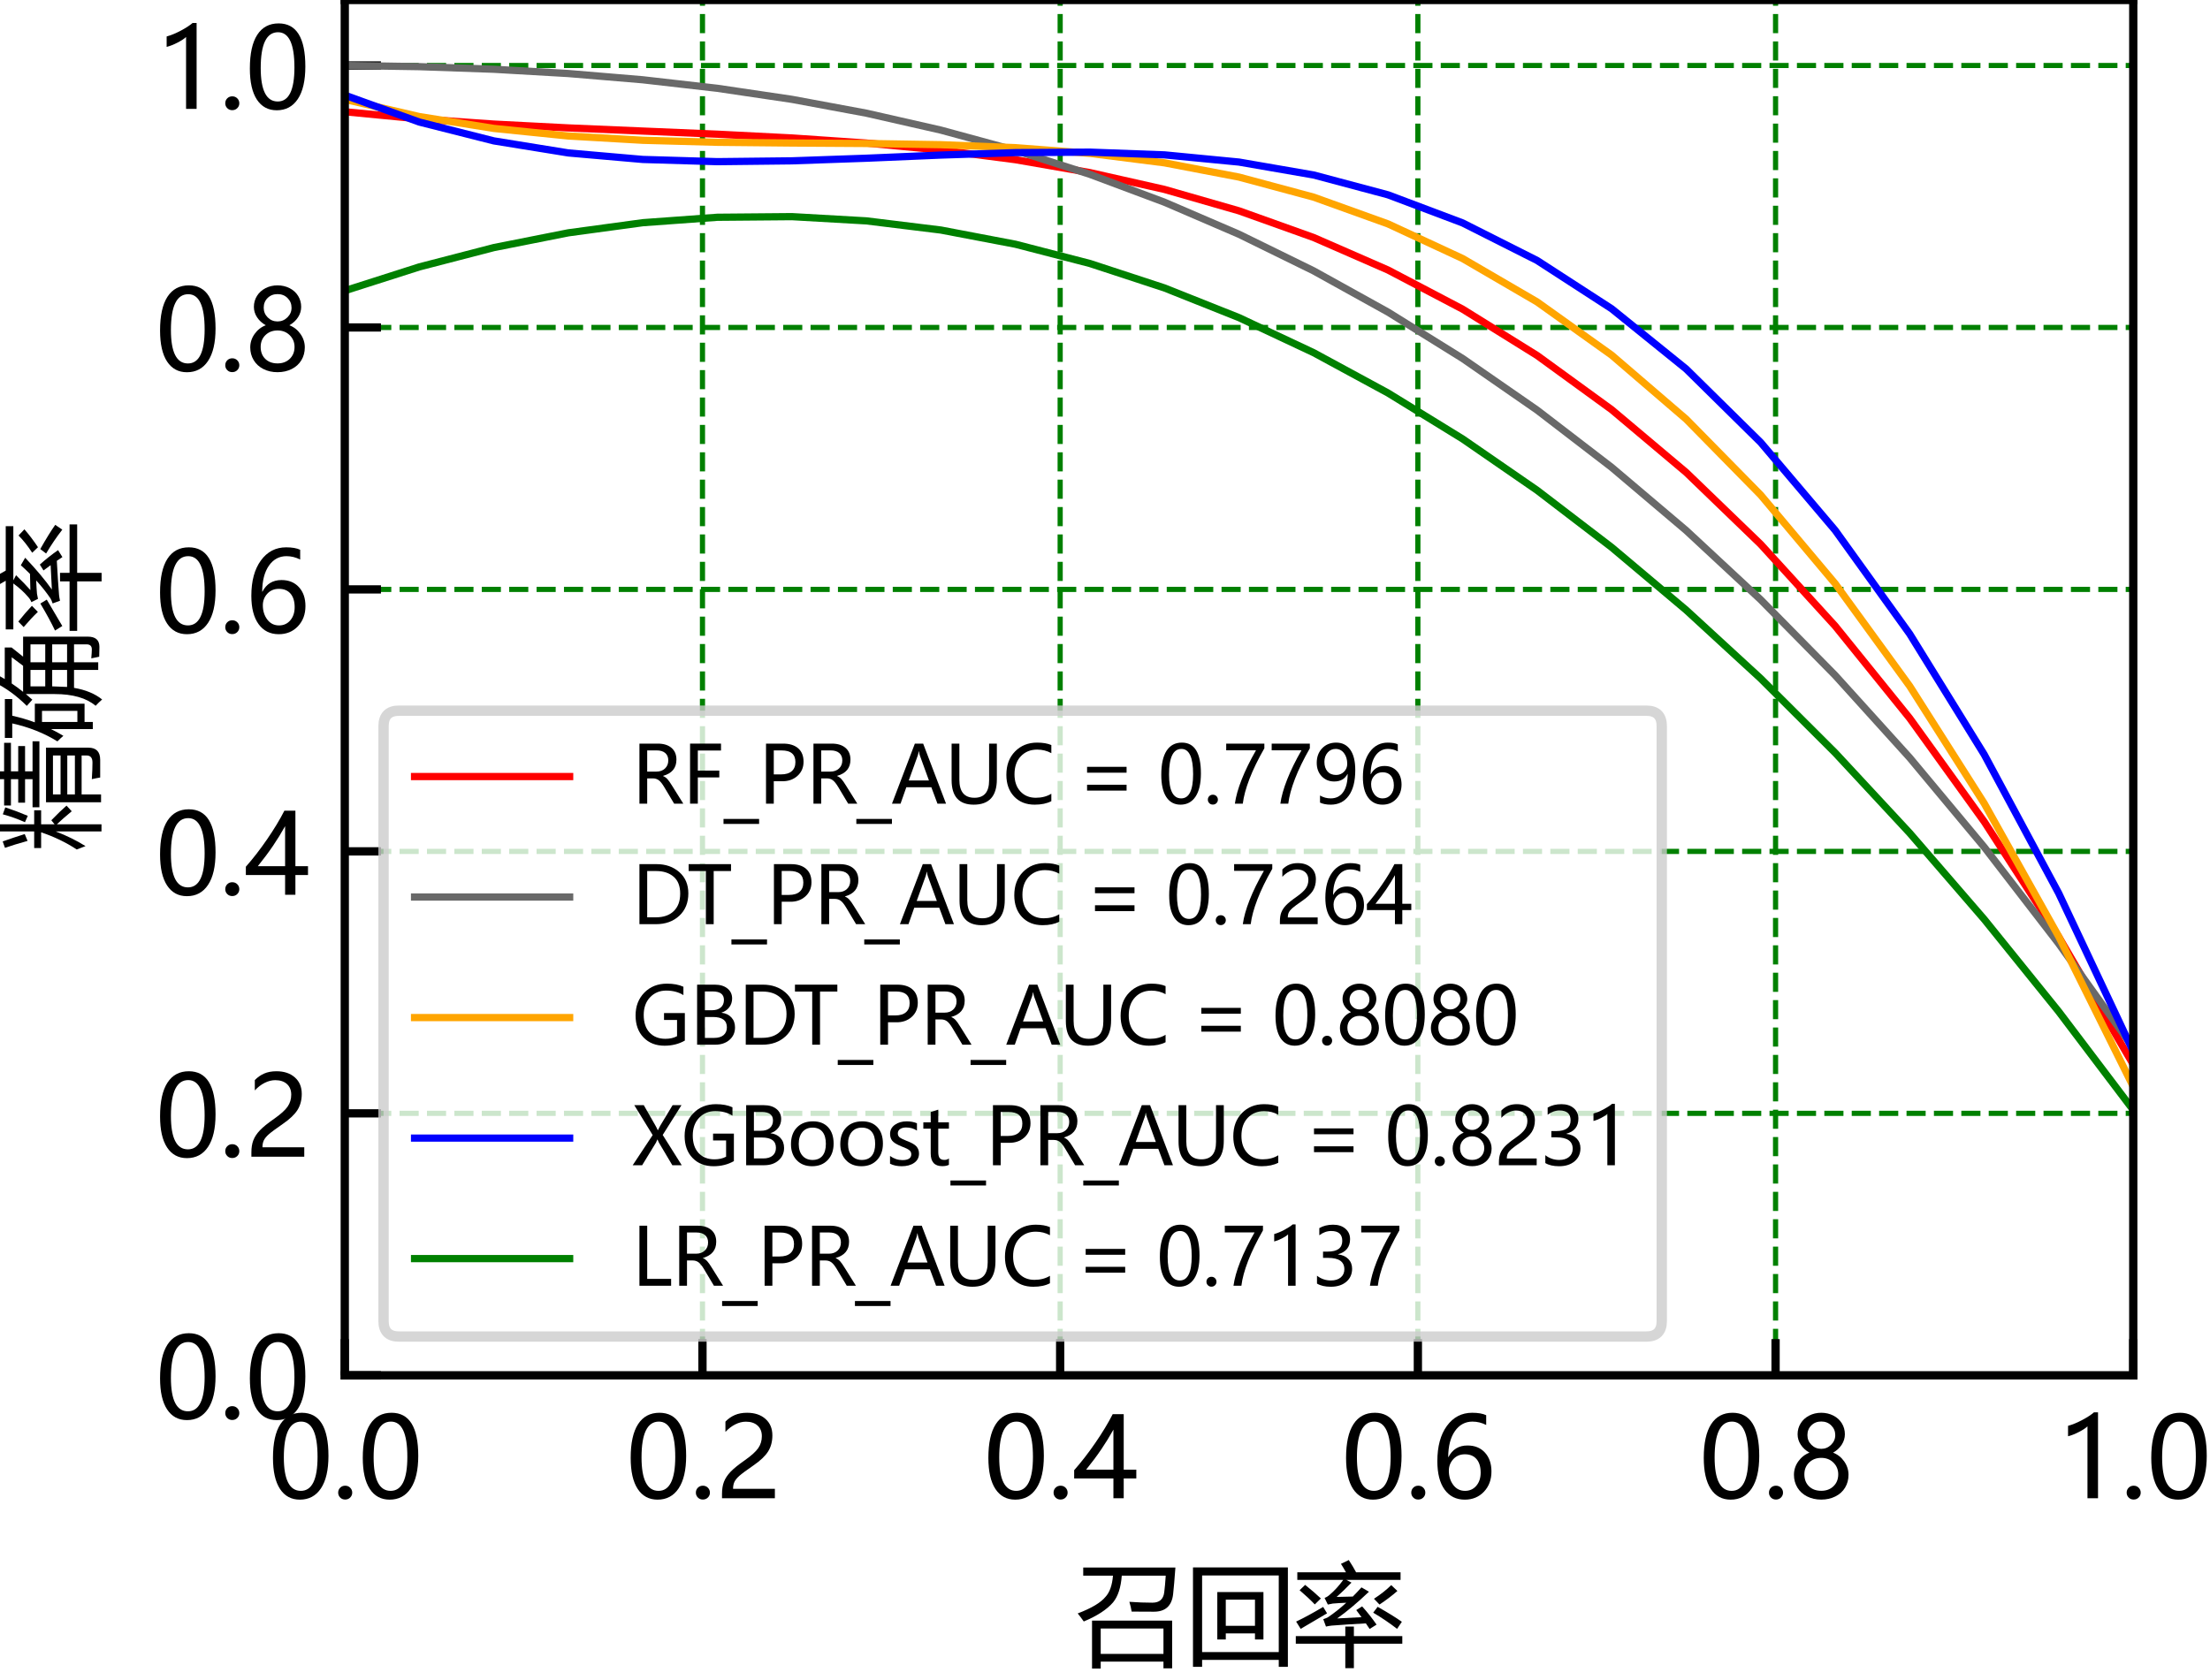 <?xml version="1.0" encoding="utf-8" standalone="no"?>
<!DOCTYPE svg PUBLIC "-//W3C//DTD SVG 1.1//EN"
  "http://www.w3.org/Graphics/SVG/1.1/DTD/svg11.dtd">
<svg height="162.563pt" version="1.1" viewBox="0 0 213.748 162.563" width="213.748pt" xmlns="http://www.w3.org/2000/svg" xmlns:xlink="http://www.w3.org/1999/xlink">
 <defs>
  <style type="text/css">*{stroke-linecap:butt;stroke-linejoin:round;}</style>
 </defs>
 <g id="figure_1">
  <g id="patch_1">
   <path d="M 0 162.563 
L 213.748 162.563 
L 213.748 0 
L 0 0 
z
" style="fill:#ffffff;"/>
  </g>
  <g id="axes_1">
   <g id="patch_2">
    <path d="M 33.346 133.056 
L 206.326 133.056 
L 206.326 0 
L 33.346 0 
z
" style="fill:#ffffff;"/>
   </g>
   <g id="matplotlib.axis_1">
    <g id="xtick_1">
     <g id="line2d_1">
      <path clip-path="url(#p2625039299)" d="M 33.346 133.056 
L 33.346 0 
" style="fill:none;stroke:#008000;stroke-dasharray:1.85,0.8;stroke-dashoffset:0;stroke-width:0.5;"/>
     </g>
     <g id="line2d_2">
      <defs>
       <path d="M 0 0 
L 0 -3.5 
" id="m8367e00a14" style="stroke:#000000;stroke-width:0.8;"/>
      </defs>
      <g>
       <use style="stroke:#000000;stroke-width:0.8;" x="33.346" xlink:href="#m8367e00a14" y="133.056"/>
      </g>
     </g>
     <g id="text_1">
      <!-- 0.0 -->
      <g transform="translate(25.925 144.949)scale(0.105 -0.105)">
       <defs>
        <path d="M 284 2325 
Q 284 3606 709 4264 
Q 1134 4922 1941 4922 
Q 3478 4922 3478 2441 
Q 3478 1216 3045 567 
Q 2613 -81 1831 -81 
Q 1094 -81 689 534 
Q 284 1150 284 2325 
z
M 909 2353 
Q 909 425 1888 425 
Q 2850 425 2850 2384 
Q 2850 4413 1906 4413 
Q 909 4413 909 2353 
z
" id="MicrosoftYaHei-30" transform="scale(0.016)"/>
        <path d="M 372 322 
Q 372 491 487 606 
Q 603 722 775 722 
Q 950 722 1065 605 
Q 1181 488 1181 322 
Q 1181 159 1065 42 
Q 950 -75 772 -75 
Q 600 -75 486 42 
Q 372 159 372 322 
z
" id="MicrosoftYaHei-2e" transform="scale(0.016)"/>
       </defs>
       <use xlink:href="#MicrosoftYaHei-30"/>
       <use x="58.643" xlink:href="#MicrosoftYaHei-2e"/>
       <use x="82.715" xlink:href="#MicrosoftYaHei-30"/>
      </g>
     </g>
    </g>
    <g id="xtick_2">
     <g id="line2d_3">
      <path clip-path="url(#p2625039299)" d="M 67.942 133.056 
L 67.942 0 
" style="fill:none;stroke:#008000;stroke-dasharray:1.85,0.8;stroke-dashoffset:0;stroke-width:0.5;"/>
     </g>
     <g id="line2d_4">
      <g>
       <use style="stroke:#000000;stroke-width:0.8;" x="67.942" xlink:href="#m8367e00a14" y="133.056"/>
      </g>
     </g>
     <g id="text_2">
      <!-- 0.2 -->
      <g transform="translate(60.521 144.949)scale(0.105 -0.105)">
       <defs>
        <path d="M 2666 3572 
Q 2666 3963 2419 4186 
Q 2172 4409 1747 4409 
Q 1447 4409 1140 4256 
Q 834 4103 569 3819 
L 569 4413 
Q 806 4659 1107 4790 
Q 1409 4922 1816 4922 
Q 2472 4922 2872 4570 
Q 3272 4219 3272 3619 
Q 3272 3084 3026 2693 
Q 2781 2303 2188 1894 
Q 1581 1475 1376 1294 
Q 1172 1113 1090 947 
Q 1009 781 1009 544 
L 3416 544 
L 3416 0 
L 372 0 
L 372 241 
Q 372 659 486 951 
Q 600 1244 862 1520 
Q 1125 1797 1681 2184 
Q 2250 2584 2458 2886 
Q 2666 3188 2666 3572 
z
" id="MicrosoftYaHei-32" transform="scale(0.016)"/>
       </defs>
       <use xlink:href="#MicrosoftYaHei-30"/>
       <use x="58.643" xlink:href="#MicrosoftYaHei-2e"/>
       <use x="82.715" xlink:href="#MicrosoftYaHei-32"/>
      </g>
     </g>
    </g>
    <g id="xtick_3">
     <g id="line2d_5">
      <path clip-path="url(#p2625039299)" d="M 102.538 133.056 
L 102.538 0 
" style="fill:none;stroke:#008000;stroke-dasharray:1.85,0.8;stroke-dashoffset:0;stroke-width:0.5;"/>
     </g>
     <g id="line2d_6">
      <g>
       <use style="stroke:#000000;stroke-width:0.8;" x="102.538" xlink:href="#m8367e00a14" y="133.056"/>
      </g>
     </g>
     <g id="text_3">
      <!-- 0.4 -->
      <g transform="translate(95.117 144.949)scale(0.105 -0.105)">
       <defs>
        <path d="M 2906 4841 
L 2906 1644 
L 3631 1644 
L 3631 1138 
L 2906 1138 
L 2906 0 
L 2313 0 
L 2313 1138 
L 53 1138 
L 53 1616 
Q 656 2294 1265 3178 
Q 1875 4063 2272 4841 
L 2906 4841 
z
M 741 1644 
L 2313 1644 
L 2313 3950 
Q 1988 3366 1616 2817 
Q 1244 2269 741 1644 
z
" id="MicrosoftYaHei-34" transform="scale(0.016)"/>
       </defs>
       <use xlink:href="#MicrosoftYaHei-30"/>
       <use x="58.643" xlink:href="#MicrosoftYaHei-2e"/>
       <use x="82.715" xlink:href="#MicrosoftYaHei-34"/>
      </g>
     </g>
    </g>
    <g id="xtick_4">
     <g id="line2d_7">
      <path clip-path="url(#p2625039299)" d="M 137.134 133.056 
L 137.134 0 
" style="fill:none;stroke:#008000;stroke-dasharray:1.85,0.8;stroke-dashoffset:0;stroke-width:0.5;"/>
     </g>
     <g id="line2d_8">
      <g>
       <use style="stroke:#000000;stroke-width:0.8;" x="137.134" xlink:href="#m8367e00a14" y="133.056"/>
      </g>
     </g>
     <g id="text_4">
      <!-- 0.6 -->
      <g transform="translate(129.713 144.949)scale(0.105 -0.105)">
       <defs>
        <path d="M 3181 4219 
Q 2803 4413 2391 4413 
Q 1763 4413 1381 3866 
Q 1000 3319 994 2372 
L 1009 2372 
Q 1353 3038 2106 3038 
Q 2734 3038 3109 2628 
Q 3484 2219 3484 1541 
Q 3484 831 3051 375 
Q 2619 -81 1947 -81 
Q 1209 -81 789 495 
Q 369 1072 369 2131 
Q 369 3413 920 4167 
Q 1472 4922 2372 4922 
Q 2888 4922 3181 4781 
L 3181 4219 
z
M 1031 1584 
Q 1031 1106 1286 765 
Q 1541 425 1963 425 
Q 2363 425 2613 719 
Q 2863 1013 2863 1475 
Q 2863 1975 2627 2253 
Q 2391 2531 1956 2531 
Q 1544 2531 1287 2250 
Q 1031 1969 1031 1584 
z
" id="MicrosoftYaHei-36" transform="scale(0.016)"/>
       </defs>
       <use xlink:href="#MicrosoftYaHei-30"/>
       <use x="58.643" xlink:href="#MicrosoftYaHei-2e"/>
       <use x="82.715" xlink:href="#MicrosoftYaHei-36"/>
      </g>
     </g>
    </g>
    <g id="xtick_5">
     <g id="line2d_9">
      <path clip-path="url(#p2625039299)" d="M 171.73 133.056 
L 171.73 0 
" style="fill:none;stroke:#008000;stroke-dasharray:1.85,0.8;stroke-dashoffset:0;stroke-width:0.5;"/>
     </g>
     <g id="line2d_10">
      <g>
       <use style="stroke:#000000;stroke-width:0.8;" x="171.73" xlink:href="#m8367e00a14" y="133.056"/>
      </g>
     </g>
     <g id="text_5">
      <!-- 0.8 -->
      <g transform="translate(164.309 144.949)scale(0.105 -0.105)">
       <defs>
        <path d="M 306 1350 
Q 306 1769 556 2122 
Q 806 2475 1200 2625 
Q 884 2803 700 3081 
Q 516 3359 516 3684 
Q 516 4028 692 4312 
Q 869 4597 1183 4759 
Q 1497 4922 1875 4922 
Q 2256 4922 2572 4761 
Q 2888 4600 3063 4315 
Q 3238 4031 3238 3684 
Q 3238 3366 3058 3086 
Q 2878 2806 2559 2625 
Q 2953 2472 3200 2119 
Q 3447 1766 3447 1350 
Q 3447 938 3250 611 
Q 3053 284 2690 103 
Q 2328 -78 1875 -78 
Q 1425 -78 1065 103 
Q 706 284 506 612 
Q 306 941 306 1350 
z
M 906 1378 
Q 906 947 1172 687 
Q 1438 428 1878 428 
Q 2309 428 2582 692 
Q 2856 956 2856 1378 
Q 2856 1778 2579 2051 
Q 2303 2325 1878 2325 
Q 1456 2325 1181 2058 
Q 906 1791 906 1378 
z
M 1081 3634 
Q 1081 3309 1312 3076 
Q 1544 2844 1878 2844 
Q 2206 2844 2445 3078 
Q 2684 3313 2684 3634 
Q 2684 3963 2454 4191 
Q 2225 4419 1878 4419 
Q 1534 4419 1307 4195 
Q 1081 3972 1081 3634 
z
" id="MicrosoftYaHei-38" transform="scale(0.016)"/>
       </defs>
       <use xlink:href="#MicrosoftYaHei-30"/>
       <use x="58.643" xlink:href="#MicrosoftYaHei-2e"/>
       <use x="82.715" xlink:href="#MicrosoftYaHei-38"/>
      </g>
     </g>
    </g>
    <g id="xtick_6">
     <g id="line2d_11">
      <path clip-path="url(#p2625039299)" d="M 206.326 133.056 
L 206.326 0 
" style="fill:none;stroke:#008000;stroke-dasharray:1.85,0.8;stroke-dashoffset:0;stroke-width:0.5;"/>
     </g>
     <g id="line2d_12">
      <g>
       <use style="stroke:#000000;stroke-width:0.8;" x="206.326" xlink:href="#m8367e00a14" y="133.056"/>
      </g>
     </g>
     <g id="text_6">
      <!-- 1.0 -->
      <g transform="translate(198.905 144.949)scale(0.105 -0.105)">
       <defs>
        <path d="M 1781 0 
L 1781 4141 
Q 1638 3997 1295 3819 
Q 953 3641 663 3569 
L 663 4169 
Q 1047 4275 1484 4508 
Q 1922 4741 2156 4947 
L 2388 4947 
L 2388 0 
L 1781 0 
z
" id="MicrosoftYaHei-31" transform="scale(0.016)"/>
       </defs>
       <use xlink:href="#MicrosoftYaHei-31"/>
       <use x="58.643" xlink:href="#MicrosoftYaHei-2e"/>
       <use x="82.715" xlink:href="#MicrosoftYaHei-30"/>
      </g>
     </g>
    </g>
    <g id="text_7">
     <!-- 召回率 -->
     <g transform="translate(104.086 159.953)scale(0.105 -0.105)">
      <defs>
       <path d="M 913 1884 
L 5525 1884 
L 5525 -866 
L 5025 -866 
L 5025 -478 
L 1413 -478 
L 1413 -878 
L 913 -878 
L 913 1884 
z
M 406 4941 
L 5713 4941 
Q 5638 3916 5581 3409 
Q 5469 2397 4475 2397 
Q 3856 2397 3194 2403 
Q 3150 2678 3063 2966 
Q 3769 2916 4388 2916 
Q 4994 2916 5069 3509 
Q 5119 3897 5156 4472 
L 2625 4472 
Q 2550 3453 2125 2934 
Q 1594 2316 438 1834 
Q 244 2109 88 2297 
Q 1288 2753 1694 3259 
Q 2050 3647 2119 4472 
L 406 4472 
L 406 4941 
z
M 5025 1428 
L 1413 1428 
L 1413 -34 
L 5025 -34 
L 5025 1428 
z
" id="MicrosoftYaHei-53ec" transform="scale(0.016)"/>
       <path d="M 475 4947 
L 5938 4947 
L 5938 -778 
L 5413 -778 
L 5413 -378 
L 1000 -378 
L 1000 -778 
L 475 -778 
L 475 4947 
z
M 5413 4484 
L 1000 4484 
L 1000 72 
L 5413 72 
L 5413 4484 
z
M 1875 3528 
L 4531 3528 
L 4531 797 
L 4044 797 
L 4044 1147 
L 2363 1147 
L 2363 797 
L 1875 797 
L 1875 3528 
z
M 4044 3091 
L 2363 3091 
L 2363 1584 
L 4044 1584 
L 4044 3091 
z
" id="MicrosoftYaHei-56de" transform="scale(0.016)"/>
       <path d="M 2525 2009 
Q 2622 2016 3928 2081 
Q 3772 2300 3625 2491 
L 3963 2703 
Q 4413 2203 4794 1653 
L 4394 1403 
Q 4284 1569 4178 1725 
Q 2991 1659 2213 1597 
Q 2075 1584 1881 1541 
L 1725 1966 
Q 1913 2028 2006 2084 
Q 2534 2441 3050 2913 
Q 2597 2894 2275 2866 
Q 2144 2847 1988 2809 
L 1800 3191 
Q 1956 3247 2088 3366 
Q 2509 3722 2875 4228 
L 231 4228 
L 231 4666 
L 3031 4666 
Q 2878 4944 2744 5153 
L 3194 5372 
Q 3438 5000 3616 4666 
L 6175 4666 
L 6175 4228 
L 3053 4228 
L 3350 4072 
Q 2844 3553 2494 3247 
Q 2850 3256 3425 3269 
Q 3675 3519 3925 3797 
L 4356 3547 
Q 3363 2603 2525 2009 
z
M 144 991 
L 2994 991 
L 2994 1541 
L 3488 1541 
L 3488 991 
L 6275 991 
L 6275 553 
L 3488 553 
L 3488 -853 
L 2994 -853 
L 2994 553 
L 144 553 
L 144 991 
z
M 1719 2672 
L 1944 2303 
Q 1200 1866 425 1409 
L 163 1828 
Q 813 2134 1719 2672 
z
M 4856 2678 
Q 5750 2172 6250 1816 
L 5975 1409 
Q 5331 1909 4600 2341 
L 4856 2678 
z
M 5994 3591 
Q 5519 3178 4963 2809 
L 4644 3141 
Q 5244 3534 5638 3928 
L 5994 3591 
z
M 363 3634 
L 681 3941 
Q 1200 3528 1588 3159 
L 1238 2816 
Q 875 3197 363 3634 
z
" id="MicrosoftYaHei-7387" transform="scale(0.016)"/>
      </defs>
      <use xlink:href="#MicrosoftYaHei-53ec"/>
      <use x="100" xlink:href="#MicrosoftYaHei-56de"/>
      <use x="200" xlink:href="#MicrosoftYaHei-7387"/>
     </g>
    </g>
   </g>
   <g id="matplotlib.axis_2">
    <g id="ytick_1">
     <g id="line2d_13">
      <path clip-path="url(#p2625039299)" d="M 33.346 133.056 
L 206.326 133.056 
" style="fill:none;stroke:#008000;stroke-dasharray:1.85,0.8;stroke-dashoffset:0;stroke-width:0.5;"/>
     </g>
     <g id="line2d_14">
      <defs>
       <path d="M 0 0 
L 3.5 0 
" id="m0977a7164b" style="stroke:#000000;stroke-width:0.8;"/>
      </defs>
      <g>
       <use style="stroke:#000000;stroke-width:0.8;" x="33.346" xlink:href="#m0977a7164b" y="133.056"/>
      </g>
     </g>
     <g id="text_8">
      <!-- 0.0 -->
      <g transform="translate(15.004 137.253)scale(0.105 -0.105)">
       <use xlink:href="#MicrosoftYaHei-30"/>
       <use x="58.643" xlink:href="#MicrosoftYaHei-2e"/>
       <use x="82.715" xlink:href="#MicrosoftYaHei-30"/>
      </g>
     </g>
    </g>
    <g id="ytick_2">
     <g id="line2d_15">
      <path clip-path="url(#p2625039299)" d="M 33.346 107.712 
L 206.326 107.712 
" style="fill:none;stroke:#008000;stroke-dasharray:1.85,0.8;stroke-dashoffset:0;stroke-width:0.5;"/>
     </g>
     <g id="line2d_16">
      <g>
       <use style="stroke:#000000;stroke-width:0.8;" x="33.346" xlink:href="#m0977a7164b" y="107.712"/>
      </g>
     </g>
     <g id="text_9">
      <!-- 0.2 -->
      <g transform="translate(15.004 111.909)scale(0.105 -0.105)">
       <use xlink:href="#MicrosoftYaHei-30"/>
       <use x="58.643" xlink:href="#MicrosoftYaHei-2e"/>
       <use x="82.715" xlink:href="#MicrosoftYaHei-32"/>
      </g>
     </g>
    </g>
    <g id="ytick_3">
     <g id="line2d_17">
      <path clip-path="url(#p2625039299)" d="M 33.346 82.368 
L 206.326 82.368 
" style="fill:none;stroke:#008000;stroke-dasharray:1.85,0.8;stroke-dashoffset:0;stroke-width:0.5;"/>
     </g>
     <g id="line2d_18">
      <g>
       <use style="stroke:#000000;stroke-width:0.8;" x="33.346" xlink:href="#m0977a7164b" y="82.368"/>
      </g>
     </g>
     <g id="text_10">
      <!-- 0.4 -->
      <g transform="translate(15.004 86.565)scale(0.105 -0.105)">
       <use xlink:href="#MicrosoftYaHei-30"/>
       <use x="58.643" xlink:href="#MicrosoftYaHei-2e"/>
       <use x="82.715" xlink:href="#MicrosoftYaHei-34"/>
      </g>
     </g>
    </g>
    <g id="ytick_4">
     <g id="line2d_19">
      <path clip-path="url(#p2625039299)" d="M 33.346 57.024 
L 206.326 57.024 
" style="fill:none;stroke:#008000;stroke-dasharray:1.85,0.8;stroke-dashoffset:0;stroke-width:0.5;"/>
     </g>
     <g id="line2d_20">
      <g>
       <use style="stroke:#000000;stroke-width:0.8;" x="33.346" xlink:href="#m0977a7164b" y="57.024"/>
      </g>
     </g>
     <g id="text_11">
      <!-- 0.6 -->
      <g transform="translate(15.004 61.221)scale(0.105 -0.105)">
       <use xlink:href="#MicrosoftYaHei-30"/>
       <use x="58.643" xlink:href="#MicrosoftYaHei-2e"/>
       <use x="82.715" xlink:href="#MicrosoftYaHei-36"/>
      </g>
     </g>
    </g>
    <g id="ytick_5">
     <g id="line2d_21">
      <path clip-path="url(#p2625039299)" d="M 33.346 31.68 
L 206.326 31.68 
" style="fill:none;stroke:#008000;stroke-dasharray:1.85,0.8;stroke-dashoffset:0;stroke-width:0.5;"/>
     </g>
     <g id="line2d_22">
      <g>
       <use style="stroke:#000000;stroke-width:0.8;" x="33.346" xlink:href="#m0977a7164b" y="31.68"/>
      </g>
     </g>
     <g id="text_12">
      <!-- 0.8 -->
      <g transform="translate(15.004 35.877)scale(0.105 -0.105)">
       <use xlink:href="#MicrosoftYaHei-30"/>
       <use x="58.643" xlink:href="#MicrosoftYaHei-2e"/>
       <use x="82.715" xlink:href="#MicrosoftYaHei-38"/>
      </g>
     </g>
    </g>
    <g id="ytick_6">
     <g id="line2d_23">
      <path clip-path="url(#p2625039299)" d="M 33.346 6.336 
L 206.326 6.336 
" style="fill:none;stroke:#008000;stroke-dasharray:1.85,0.8;stroke-dashoffset:0;stroke-width:0.5;"/>
     </g>
     <g id="line2d_24">
      <g>
       <use style="stroke:#000000;stroke-width:0.8;" x="33.346" xlink:href="#m0977a7164b" y="6.336"/>
      </g>
     </g>
     <g id="text_13">
      <!-- 1.0 -->
      <g transform="translate(15.004 10.533)scale(0.105 -0.105)">
       <use xlink:href="#MicrosoftYaHei-31"/>
       <use x="58.643" xlink:href="#MicrosoftYaHei-2e"/>
       <use x="82.715" xlink:href="#MicrosoftYaHei-30"/>
      </g>
     </g>
    </g>
    <g id="text_14">
     <!-- 精确率 -->
     <g transform="translate(8.393 82.278)rotate(-90)scale(0.105 -0.105)">
      <defs>
       <path d="M 3225 -822 
L 2775 -822 
L 2775 2347 
L 5919 2347 
L 5919 -91 
Q 5919 -772 5219 -772 
L 4200 -772 
Q 4169 -572 4106 -291 
Q 4688 -328 5063 -328 
Q 5469 -328 5469 9 
L 5469 297 
L 3225 297 
L 3225 -822 
z
M 2488 3122 
L 4106 3122 
L 4106 3553 
L 2750 3553 
L 2750 3947 
L 4106 3947 
L 4106 4366 
L 2588 4366 
L 2588 4759 
L 4106 4759 
L 4106 5322 
L 4556 5322 
L 4556 4759 
L 6200 4759 
L 6200 4366 
L 4556 4366 
L 4556 3947 
L 6013 3947 
L 6013 3553 
L 4556 3553 
L 4556 3122 
L 6288 3122 
L 6288 2728 
L 2488 2728 
L 2488 3122 
z
M 56 578 
Q 663 1497 1044 2628 
L 138 2628 
L 138 3028 
L 1094 3028 
L 1094 5303 
L 1506 5303 
L 1506 3028 
L 2313 3028 
L 2313 2628 
L 1506 2628 
L 1506 1853 
L 1738 2041 
Q 2263 1534 2581 1166 
L 2256 866 
Q 1863 1347 1506 1722 
L 1506 -847 
L 1094 -847 
L 1094 1784 
Q 731 841 250 72 
Q 150 353 56 578 
z
M 5469 1947 
L 3225 1947 
L 3225 1509 
L 5469 1509 
L 5469 1947 
z
M 3225 684 
L 5469 684 
L 5469 1122 
L 3225 1122 
L 3225 684 
z
M 1625 3559 
Q 1900 4166 2081 4834 
L 2481 4691 
Q 2250 3997 1994 3397 
L 1625 3559 
z
M 150 4709 
L 519 4841 
Q 744 4209 944 3572 
L 550 3409 
Q 338 4172 150 4709 
z
" id="MicrosoftYaHei-7cbe" transform="scale(0.016)"/>
       <path d="M 2075 3453 
Q 2956 4334 3456 5359 
L 3931 5272 
Q 3781 4991 3619 4722 
L 5438 4722 
L 5438 4328 
L 4909 3666 
L 6063 3666 
L 6063 -53 
Q 6063 -728 5475 -728 
Q 5144 -728 4906 -716 
Q 4869 -497 4813 -259 
Q 5156 -291 5331 -291 
Q 5619 -291 5619 16 
L 5619 734 
L 4588 734 
L 4588 -659 
L 4144 -659 
L 4144 734 
L 3113 734 
Q 2944 -263 2444 -884 
Q 2288 -703 2081 -509 
Q 2756 291 2756 1841 
L 2756 3506 
Q 2597 3316 2431 3134 
Q 2281 3278 2075 3453 
z
M 31 1691 
Q 741 2834 1066 4291 
L 231 4291 
L 231 4716 
L 2469 4716 
L 2469 4291 
L 1509 4291 
Q 1356 3613 1128 2991 
L 2200 2991 
L 2200 128 
L 1150 128 
L 1150 -347 
L 738 -347 
L 738 2059 
Q 559 1691 350 1347 
Q 225 1497 31 1691 
z
M 1788 541 
L 1788 2578 
L 1150 2578 
L 1150 541 
L 1788 541 
z
M 4875 4322 
L 3366 4322 
Q 3138 3981 2884 3666 
L 4384 3666 
L 4875 4322 
z
M 4588 1134 
L 5619 1134 
L 5619 1991 
L 4588 1991 
L 4588 1134 
z
M 5619 3241 
L 4588 3241 
L 4588 2391 
L 5619 2391 
L 5619 3241 
z
M 3166 1134 
L 4144 1134 
L 4144 1991 
L 3200 1991 
Q 3200 1841 3166 1134 
z
M 3200 2391 
L 4144 2391 
L 4144 3241 
L 3200 3241 
L 3200 2391 
z
" id="MicrosoftYaHei-786e" transform="scale(0.016)"/>
      </defs>
      <use xlink:href="#MicrosoftYaHei-7cbe"/>
      <use x="100" xlink:href="#MicrosoftYaHei-786e"/>
      <use x="200" xlink:href="#MicrosoftYaHei-7387"/>
     </g>
    </g>
   </g>
   <g id="line2d_25">
    <path clip-path="url(#p2625039299)" d="M 33.346 10.812 
L 40.554 11.504 
L 47.761 12.004 
L 54.969 12.375 
L 62.176 12.68 
L 69.384 12.983 
L 76.591 13.348 
L 83.799 13.839 
L 91.006 14.518 
L 98.214 15.45 
L 105.421 16.699 
L 112.629 18.327 
L 119.836 20.398 
L 127.044 22.976 
L 134.251 26.125 
L 141.459 29.908 
L 148.666 34.389 
L 155.874 39.631 
L 163.081 45.699 
L 170.289 52.654 
L 177.496 60.562 
L 184.704 69.486 
L 191.911 79.49 
L 199.119 90.636 
L 206.326 102.989 
" style="fill:none;stroke:#ff0000;stroke-linecap:square;stroke-width:0.7;"/>
   </g>
   <g id="line2d_26">
    <path clip-path="url(#p2625039299)" d="M 33.346 6.336 
L 40.554 6.449 
L 47.761 6.7 
L 54.969 7.114 
L 62.176 7.719 
L 69.384 8.543 
L 76.591 9.611 
L 83.799 10.95 
L 91.006 12.589 
L 98.214 14.552 
L 105.421 16.869 
L 112.629 19.564 
L 119.836 22.666 
L 127.044 26.201 
L 134.251 30.197 
L 141.459 34.679 
L 148.666 39.675 
L 155.874 45.212 
L 163.081 51.317 
L 170.289 58.016 
L 177.496 65.337 
L 184.704 73.307 
L 191.911 81.952 
L 199.119 91.299 
L 206.326 101.376 
" style="fill:none;stroke:#696969;stroke-linecap:square;stroke-width:0.7;"/>
   </g>
   <g id="line2d_27">
    <path clip-path="url(#p2625039299)" d="M 33.346 9.616 
L 40.554 11.277 
L 47.761 12.424 
L 54.969 13.157 
L 62.176 13.572 
L 69.384 13.766 
L 76.591 13.837 
L 83.799 13.882 
L 91.006 13.999 
L 98.214 14.285 
L 105.421 14.838 
L 112.629 15.755 
L 119.836 17.133 
L 127.044 19.071 
L 134.251 21.664 
L 141.459 25.011 
L 148.666 29.209 
L 155.874 34.356 
L 163.081 40.549 
L 170.289 47.885 
L 177.496 56.462 
L 184.704 66.377 
L 191.911 77.727 
L 199.119 90.611 
L 206.326 105.125 
" style="fill:none;stroke:#ffa500;stroke-linecap:square;stroke-width:0.7;"/>
   </g>
   <g id="line2d_28">
    <path clip-path="url(#p2625039299)" d="M 33.346 9.207 
L 40.554 11.808 
L 47.761 13.63 
L 54.969 14.796 
L 62.176 15.426 
L 69.384 15.64 
L 76.591 15.56 
L 83.799 15.307 
L 91.006 15.002 
L 98.214 14.766 
L 105.421 14.719 
L 112.629 14.983 
L 119.836 15.679 
L 127.044 16.928 
L 134.251 18.85 
L 141.459 21.566 
L 148.666 25.199 
L 155.874 29.868 
L 163.081 35.694 
L 170.289 42.8 
L 177.496 51.304 
L 184.704 61.329 
L 191.911 72.996 
L 199.119 86.425 
L 206.326 101.738 
" style="fill:none;stroke:#0000ff;stroke-linecap:square;stroke-width:0.7;"/>
   </g>
   <g id="line2d_29">
    <path clip-path="url(#p2625039299)" d="M 33.346 28.127 
L 40.554 25.823 
L 47.761 23.953 
L 54.969 22.524 
L 62.176 21.544 
L 69.384 21.02 
L 76.591 20.959 
L 83.799 21.369 
L 91.006 22.256 
L 98.214 23.629 
L 105.421 25.494 
L 112.629 27.859 
L 119.836 30.731 
L 127.044 34.117 
L 134.251 38.024 
L 141.459 42.461 
L 148.666 47.434 
L 155.874 52.95 
L 163.081 59.017 
L 170.289 65.642 
L 177.496 72.832 
L 184.704 80.595 
L 191.911 88.938 
L 199.119 97.869 
L 206.326 107.393 
" style="fill:none;stroke:#008000;stroke-linecap:square;stroke-width:0.7;"/>
   </g>
   <g id="patch_3">
    <path d="M 33.346 133.056 
L 33.346 0 
" style="fill:none;stroke:#000000;stroke-linecap:square;stroke-linejoin:miter;stroke-width:0.8;"/>
   </g>
   <g id="patch_4">
    <path d="M 206.326 133.056 
L 206.326 0 
" style="fill:none;stroke:#000000;stroke-linecap:square;stroke-linejoin:miter;stroke-width:0.8;"/>
   </g>
   <g id="patch_5">
    <path d="M 33.346 133.056 
L 206.326 133.056 
" style="fill:none;stroke:#000000;stroke-linecap:square;stroke-linejoin:miter;stroke-width:0.8;"/>
   </g>
   <g id="patch_6">
    <path d="M 33.346 0 
L 206.326 0 
" style="fill:none;stroke:#000000;stroke-linecap:square;stroke-linejoin:miter;stroke-width:0.8;"/>
   </g>
   <g id="legend_1">
    <g id="patch_7">
     <path d="M 38.596 129.306 
L 159.223 129.306 
Q 160.723 129.306 160.723 127.806 
L 160.723 70.255 
Q 160.723 68.755 159.223 68.755 
L 38.596 68.755 
Q 37.096 68.755 37.096 70.255 
L 37.096 127.806 
Q 37.096 129.306 38.596 129.306 
z
" style="fill:#ffffff;opacity:0.8;stroke:#cccccc;stroke-linejoin:miter;"/>
    </g>
    <g id="line2d_30">
     <path d="M 40.096 75.126 
L 55.096 75.126 
" style="fill:none;stroke:#ff0000;stroke-linecap:square;stroke-width:0.7;"/>
    </g>
    <g id="line2d_31"/>
    <g id="text_15">
     <!-- RF_PR_AUC = 0.7796 -->
     <g transform="translate(61.096 77.751)scale(0.075 -0.075)">
      <defs>
       <path d="M 4159 0 
L 3422 0 
L 2619 1344 
Q 2378 1747 2178 1892 
Q 1978 2038 1700 2038 
L 1250 2038 
L 1250 0 
L 625 0 
L 625 4841 
L 2100 4841 
Q 2806 4841 3206 4500 
Q 3606 4159 3606 3547 
Q 3606 2541 2531 2241 
L 2531 2225 
Q 2731 2141 2876 1984 
Q 3022 1828 3253 1450 
L 4159 0 
z
M 1250 4294 
L 1250 2584 
L 1988 2584 
Q 2416 2584 2683 2834 
Q 2950 3084 2950 3491 
Q 2950 3869 2706 4081 
Q 2463 4294 1997 4294 
L 1250 4294 
z
" id="MicrosoftYaHei-52" transform="scale(0.016)"/>
       <path d="M 3119 4284 
L 1250 4284 
L 1250 2666 
L 2981 2666 
L 2981 2116 
L 1250 2116 
L 1250 0 
L 625 0 
L 625 4841 
L 3119 4841 
L 3119 4284 
z
" id="MicrosoftYaHei-46" transform="scale(0.016)"/>
       <path d="M 2869 -1634 
L 0 -1634 
L 0 -1231 
L 2869 -1231 
L 2869 -1634 
z
" id="MicrosoftYaHei-5f" transform="scale(0.016)"/>
       <path d="M 1250 1809 
L 1250 0 
L 625 0 
L 625 4841 
L 2000 4841 
Q 2784 4841 3217 4462 
Q 3650 4084 3650 3381 
Q 3650 2669 3144 2226 
Q 2638 1784 1878 1809 
L 1250 1809 
z
M 1250 4291 
L 1250 2359 
L 1828 2359 
Q 2400 2359 2697 2617 
Q 2994 2875 2994 3356 
Q 2994 4291 1888 4291 
L 1250 4291 
z
" id="MicrosoftYaHei-50" transform="scale(0.016)"/>
       <path d="M 4428 0 
L 3738 0 
L 3244 1325 
L 1228 1325 
L 763 0 
L 72 0 
L 1916 4841 
L 2584 4841 
L 4428 0 
z
M 3050 1872 
L 2319 3884 
Q 2284 3981 2244 4222 
L 2228 4222 
Q 2194 4003 2150 3884 
L 1425 1872 
L 3050 1872 
z
" id="MicrosoftYaHei-41" transform="scale(0.016)"/>
       <path d="M 4213 1972 
Q 4213 -81 2350 -81 
Q 566 -81 566 1900 
L 566 4841 
L 1191 4841 
L 1191 1928 
Q 1191 475 2409 475 
Q 3588 475 3588 1881 
L 3588 4841 
L 4213 4841 
L 4213 1972 
z
" id="MicrosoftYaHei-55" transform="scale(0.016)"/>
       <path d="M 3938 200 
Q 3403 -81 2597 -81 
Q 1556 -81 934 580 
Q 313 1241 313 2328 
Q 313 3497 1013 4209 
Q 1713 4922 2791 4922 
Q 3484 4922 3938 4725 
L 3938 4072 
Q 3419 4359 2797 4359 
Q 1988 4359 1478 3820 
Q 969 3281 969 2366 
Q 969 1497 1444 986 
Q 1919 475 2688 475 
Q 3406 475 3938 800 
L 3938 200 
z
" id="MicrosoftYaHei-43" transform="scale(0.016)"/>
       <path id="MicrosoftYaHei-20" transform="scale(0.016)"/>
       <path d="M 3972 2497 
L 788 2497 
L 788 2969 
L 3972 2969 
L 3972 2497 
z
M 3972 1053 
L 788 1053 
L 788 1525 
L 3972 1525 
L 3972 1053 
z
" id="MicrosoftYaHei-3d" transform="scale(0.016)"/>
       <path d="M 3422 4463 
Q 2659 3131 2223 1998 
Q 1788 866 1684 0 
L 1047 0 
Q 1163 853 1594 1947 
Q 2025 3041 2747 4300 
L 347 4300 
L 347 4841 
L 3422 4841 
L 3422 4463 
z
" id="MicrosoftYaHei-37" transform="scale(0.016)"/>
       <path d="M 578 656 
Q 978 425 1441 425 
Q 2091 425 2448 937 
Q 2806 1450 2806 2394 
Q 2800 2388 2794 2394 
Q 2475 1788 1722 1788 
Q 1113 1788 713 2206 
Q 313 2625 313 3294 
Q 313 4006 750 4464 
Q 1188 4922 1884 4922 
Q 2606 4922 3012 4355 
Q 3419 3788 3419 2703 
Q 3419 1363 2894 641 
Q 2369 -81 1441 -81 
Q 931 -81 578 84 
L 578 656 
z
M 931 3372 
Q 931 2884 1181 2598 
Q 1431 2313 1872 2313 
Q 2253 2313 2512 2573 
Q 2772 2834 2772 3206 
Q 2772 3728 2514 4070 
Q 2256 4413 1834 4413 
Q 1444 4413 1187 4116 
Q 931 3819 931 3372 
z
" id="MicrosoftYaHei-39" transform="scale(0.016)"/>
      </defs>
      <use xlink:href="#MicrosoftYaHei-52"/>
      <use x="65.283" xlink:href="#MicrosoftYaHei-46"/>
      <use x="118.408" xlink:href="#MicrosoftYaHei-5f"/>
      <use x="163.232" xlink:href="#MicrosoftYaHei-50"/>
      <use x="224.414" xlink:href="#MicrosoftYaHei-52"/>
      <use x="289.697" xlink:href="#MicrosoftYaHei-5f"/>
      <use x="334.521" xlink:href="#MicrosoftYaHei-41"/>
      <use x="403.508" xlink:href="#MicrosoftYaHei-55"/>
      <use x="478.166" xlink:href="#MicrosoftYaHei-43"/>
      <use x="545.061" xlink:href="#MicrosoftYaHei-20"/>
      <use x="574.65" xlink:href="#MicrosoftYaHei-3d"/>
      <use x="648.82" xlink:href="#MicrosoftYaHei-20"/>
      <use x="678.41" xlink:href="#MicrosoftYaHei-30"/>
      <use x="737.053" xlink:href="#MicrosoftYaHei-2e"/>
      <use x="761.125" xlink:href="#MicrosoftYaHei-37"/>
      <use x="819.768" xlink:href="#MicrosoftYaHei-37"/>
      <use x="878.41" xlink:href="#MicrosoftYaHei-39"/>
      <use x="937.053" xlink:href="#MicrosoftYaHei-36"/>
     </g>
    </g>
    <g id="line2d_32">
     <path d="M 40.096 86.786 
L 55.096 86.786 
" style="fill:none;stroke:#696969;stroke-linecap:square;stroke-width:0.7;"/>
    </g>
    <g id="line2d_33"/>
    <g id="text_16">
     <!-- DT_PR_AUC = 0.7264 -->
     <g transform="translate(61.096 89.411)scale(0.075 -0.075)">
      <defs>
       <path d="M 625 0 
L 625 4841 
L 2006 4841 
Q 3106 4841 3836 4200 
Q 4566 3559 4566 2481 
Q 4566 1356 3836 678 
Q 3106 0 1956 0 
L 625 0 
z
M 1250 4284 
L 1250 553 
L 1953 553 
Q 2875 553 3392 1056 
Q 3909 1559 3909 2466 
Q 3909 3372 3378 3828 
Q 2847 4284 1981 4284 
L 1250 4284 
z
" id="MicrosoftYaHei-44" transform="scale(0.016)"/>
       <path d="M 3550 4284 
L 2153 4284 
L 2153 0 
L 1525 0 
L 1525 4284 
L 134 4284 
L 134 4841 
L 3550 4841 
L 3550 4284 
z
" id="MicrosoftYaHei-54" transform="scale(0.016)"/>
      </defs>
      <use xlink:href="#MicrosoftYaHei-44"/>
      <use x="71.297" xlink:href="#MicrosoftYaHei-54"/>
      <use x="128.621" xlink:href="#MicrosoftYaHei-5f"/>
      <use x="173.445" xlink:href="#MicrosoftYaHei-50"/>
      <use x="234.627" xlink:href="#MicrosoftYaHei-52"/>
      <use x="299.91" xlink:href="#MicrosoftYaHei-5f"/>
      <use x="344.734" xlink:href="#MicrosoftYaHei-41"/>
      <use x="413.721" xlink:href="#MicrosoftYaHei-55"/>
      <use x="488.379" xlink:href="#MicrosoftYaHei-43"/>
      <use x="555.273" xlink:href="#MicrosoftYaHei-20"/>
      <use x="584.863" xlink:href="#MicrosoftYaHei-3d"/>
      <use x="659.033" xlink:href="#MicrosoftYaHei-20"/>
      <use x="688.623" xlink:href="#MicrosoftYaHei-30"/>
      <use x="747.266" xlink:href="#MicrosoftYaHei-2e"/>
      <use x="771.338" xlink:href="#MicrosoftYaHei-37"/>
      <use x="829.98" xlink:href="#MicrosoftYaHei-32"/>
      <use x="888.623" xlink:href="#MicrosoftYaHei-36"/>
      <use x="947.266" xlink:href="#MicrosoftYaHei-34"/>
     </g>
    </g>
    <g id="line2d_34">
     <path d="M 40.096 98.446 
L 55.096 98.446 
" style="fill:none;stroke:#ffa500;stroke-linecap:square;stroke-width:0.7;"/>
    </g>
    <g id="line2d_35"/>
    <g id="text_17">
     <!-- GBDT_PR_AUC = 0.8080 -->
     <g transform="translate(61.096 101.071)scale(0.075 -0.075)">
      <defs>
       <path d="M 4284 331 
Q 3559 -81 2647 -81 
Q 1597 -81 955 583 
Q 313 1247 313 2356 
Q 313 3478 1022 4200 
Q 1731 4922 2841 4922 
Q 3625 4922 4169 4672 
L 4169 3997 
Q 3588 4363 2784 4363 
Q 1994 4363 1481 3822 
Q 969 3281 969 2397 
Q 969 1488 1441 981 
Q 1913 475 2716 475 
Q 3269 475 3656 688 
L 3656 1997 
L 2606 1997 
L 2606 2550 
L 4284 2550 
L 4284 331 
z
" id="MicrosoftYaHei-47" transform="scale(0.016)"/>
       <path d="M 625 0 
L 625 4841 
L 2047 4841 
Q 2684 4841 3065 4536 
Q 3447 4231 3447 3728 
Q 3447 3328 3220 3022 
Q 2994 2716 2597 2588 
L 2597 2575 
Q 3091 2519 3386 2201 
Q 3681 1884 3681 1397 
Q 3681 772 3232 386 
Q 2784 0 2084 0 
L 625 0 
z
M 1250 4294 
L 1250 2778 
L 1819 2778 
Q 2272 2778 2530 2998 
Q 2788 3219 2788 3609 
Q 2788 4294 1875 4294 
L 1250 4294 
z
M 1250 2234 
L 1250 547 
L 2000 547 
Q 2491 547 2758 773 
Q 3025 1000 3025 1403 
Q 3025 2234 1897 2234 
L 1250 2234 
z
" id="MicrosoftYaHei-42" transform="scale(0.016)"/>
      </defs>
      <use xlink:href="#MicrosoftYaHei-47"/>
      <use x="74.365" xlink:href="#MicrosoftYaHei-42"/>
      <use x="137.109" xlink:href="#MicrosoftYaHei-44"/>
      <use x="208.406" xlink:href="#MicrosoftYaHei-54"/>
      <use x="265.73" xlink:href="#MicrosoftYaHei-5f"/>
      <use x="310.555" xlink:href="#MicrosoftYaHei-50"/>
      <use x="371.736" xlink:href="#MicrosoftYaHei-52"/>
      <use x="437.02" xlink:href="#MicrosoftYaHei-5f"/>
      <use x="481.844" xlink:href="#MicrosoftYaHei-41"/>
      <use x="550.83" xlink:href="#MicrosoftYaHei-55"/>
      <use x="625.488" xlink:href="#MicrosoftYaHei-43"/>
      <use x="692.383" xlink:href="#MicrosoftYaHei-20"/>
      <use x="721.973" xlink:href="#MicrosoftYaHei-3d"/>
      <use x="796.143" xlink:href="#MicrosoftYaHei-20"/>
      <use x="825.732" xlink:href="#MicrosoftYaHei-30"/>
      <use x="884.375" xlink:href="#MicrosoftYaHei-2e"/>
      <use x="908.447" xlink:href="#MicrosoftYaHei-38"/>
      <use x="967.09" xlink:href="#MicrosoftYaHei-30"/>
      <use x="1025.732" xlink:href="#MicrosoftYaHei-38"/>
      <use x="1084.375" xlink:href="#MicrosoftYaHei-30"/>
     </g>
    </g>
    <g id="line2d_36">
     <path d="M 40.096 110.106 
L 55.096 110.106 
" style="fill:none;stroke:#0000ff;stroke-linecap:square;stroke-width:0.7;"/>
    </g>
    <g id="line2d_37"/>
    <g id="text_18">
     <!-- XGBoost_PR_AUC = 0.8231 -->
     <g transform="translate(61.096 112.731)scale(0.075 -0.075)">
      <defs>
       <path d="M 4034 0 
L 3275 0 
L 2194 1822 
Q 2156 1884 2084 2072 
L 2069 2072 
Q 2063 2047 1956 1819 
L 844 0 
L 81 0 
L 1691 2431 
L 209 4841 
L 975 4841 
L 1931 3166 
Q 2016 3019 2100 2822 
L 2113 2822 
Q 2188 2991 2297 3181 
L 3297 4841 
L 4013 4841 
L 2500 2441 
L 4034 0 
z
" id="MicrosoftYaHei-58" transform="scale(0.016)"/>
       <path d="M 316 1691 
Q 316 2547 794 3042 
Q 1272 3538 2091 3538 
Q 2869 3538 3311 3061 
Q 3753 2584 3753 1744 
Q 3753 925 3281 422 
Q 2809 -81 2016 -81 
Q 1241 -81 778 406 
Q 316 894 316 1691 
z
M 941 1709 
Q 941 1113 1242 769 
Q 1544 425 2053 425 
Q 2578 425 2853 761 
Q 3128 1097 3128 1725 
Q 3128 2356 2853 2693 
Q 2578 3031 2053 3031 
Q 1538 3031 1239 2678 
Q 941 2325 941 1709 
z
" id="MicrosoftYaHei-6f" transform="scale(0.016)"/>
       <path d="M 353 747 
Q 816 413 1350 413 
Q 2066 413 2066 881 
Q 2066 1081 1909 1211 
Q 1753 1341 1275 1519 
Q 700 1750 528 1976 
Q 356 2203 356 2525 
Q 356 2984 745 3261 
Q 1134 3538 1703 3538 
Q 2144 3538 2522 3384 
L 2522 2794 
Q 2134 3044 1644 3044 
Q 1350 3044 1165 2916 
Q 981 2788 981 2578 
Q 981 2372 1114 2256 
Q 1247 2141 1703 1959 
Q 2281 1744 2484 1512 
Q 2688 1281 2688 941 
Q 2688 466 2298 192 
Q 1909 -81 1291 -81 
Q 753 -81 353 122 
L 353 747 
z
" id="MicrosoftYaHei-73" transform="scale(0.016)"/>
       <path d="M 2206 34 
Q 2006 -75 1666 -75 
Q 738 -75 738 953 
L 738 2950 
L 144 2950 
L 144 3456 
L 738 3456 
L 738 4288 
L 1347 4481 
L 1347 3456 
L 2206 3456 
L 2206 2950 
L 1347 2950 
L 1347 1063 
Q 1347 722 1462 575 
Q 1578 428 1847 428 
Q 2053 428 2206 544 
L 2206 34 
z
" id="MicrosoftYaHei-74" transform="scale(0.016)"/>
       <path d="M 447 809 
Q 944 425 1569 425 
Q 2069 425 2361 670 
Q 2653 916 2653 1328 
Q 2653 2247 1338 2247 
L 934 2247 
L 934 2753 
L 1319 2753 
Q 2484 2753 2484 3616 
Q 2484 4413 1594 4413 
Q 1084 4413 634 4069 
L 634 4647 
Q 1109 4922 1744 4922 
Q 2363 4922 2738 4598 
Q 3113 4275 3113 3759 
Q 3113 2809 2144 2538 
L 2144 2525 
Q 2669 2469 2973 2155 
Q 3278 1841 3278 1372 
Q 3278 719 2808 319 
Q 2338 -81 1556 -81 
Q 869 -81 447 175 
L 447 809 
z
" id="MicrosoftYaHei-33" transform="scale(0.016)"/>
      </defs>
      <use xlink:href="#MicrosoftYaHei-58"/>
      <use x="63.252" xlink:href="#MicrosoftYaHei-47"/>
      <use x="137.617" xlink:href="#MicrosoftYaHei-42"/>
      <use x="200.361" xlink:href="#MicrosoftYaHei-6f"/>
      <use x="263.936" xlink:href="#MicrosoftYaHei-6f"/>
      <use x="327.51" xlink:href="#MicrosoftYaHei-73"/>
      <use x="373.799" xlink:href="#MicrosoftYaHei-74"/>
      <use x="411.055" xlink:href="#MicrosoftYaHei-5f"/>
      <use x="455.879" xlink:href="#MicrosoftYaHei-50"/>
      <use x="517.061" xlink:href="#MicrosoftYaHei-52"/>
      <use x="582.344" xlink:href="#MicrosoftYaHei-5f"/>
      <use x="627.168" xlink:href="#MicrosoftYaHei-41"/>
      <use x="696.154" xlink:href="#MicrosoftYaHei-55"/>
      <use x="770.812" xlink:href="#MicrosoftYaHei-43"/>
      <use x="837.707" xlink:href="#MicrosoftYaHei-20"/>
      <use x="867.297" xlink:href="#MicrosoftYaHei-3d"/>
      <use x="941.467" xlink:href="#MicrosoftYaHei-20"/>
      <use x="971.057" xlink:href="#MicrosoftYaHei-30"/>
      <use x="1029.699" xlink:href="#MicrosoftYaHei-2e"/>
      <use x="1053.771" xlink:href="#MicrosoftYaHei-38"/>
      <use x="1112.414" xlink:href="#MicrosoftYaHei-32"/>
      <use x="1171.057" xlink:href="#MicrosoftYaHei-33"/>
      <use x="1229.699" xlink:href="#MicrosoftYaHei-31"/>
     </g>
    </g>
    <g id="line2d_38">
     <path d="M 40.096 121.766 
L 55.096 121.766 
" style="fill:none;stroke:#008000;stroke-linecap:square;stroke-width:0.7;"/>
    </g>
    <g id="line2d_39"/>
    <g id="text_19">
     <!-- LR_PR_AUC = 0.7137 -->
     <g transform="translate(61.096 124.391)scale(0.075 -0.075)">
      <defs>
       <path d="M 3178 0 
L 625 0 
L 625 4841 
L 1250 4841 
L 1250 553 
L 3178 553 
L 3178 0 
z
" id="MicrosoftYaHei-4c" transform="scale(0.016)"/>
      </defs>
      <use xlink:href="#MicrosoftYaHei-4c"/>
      <use x="51.318" xlink:href="#MicrosoftYaHei-52"/>
      <use x="116.602" xlink:href="#MicrosoftYaHei-5f"/>
      <use x="161.426" xlink:href="#MicrosoftYaHei-50"/>
      <use x="222.607" xlink:href="#MicrosoftYaHei-52"/>
      <use x="287.891" xlink:href="#MicrosoftYaHei-5f"/>
      <use x="332.715" xlink:href="#MicrosoftYaHei-41"/>
      <use x="401.701" xlink:href="#MicrosoftYaHei-55"/>
      <use x="476.359" xlink:href="#MicrosoftYaHei-43"/>
      <use x="543.254" xlink:href="#MicrosoftYaHei-20"/>
      <use x="572.844" xlink:href="#MicrosoftYaHei-3d"/>
      <use x="647.014" xlink:href="#MicrosoftYaHei-20"/>
      <use x="676.604" xlink:href="#MicrosoftYaHei-30"/>
      <use x="735.246" xlink:href="#MicrosoftYaHei-2e"/>
      <use x="759.318" xlink:href="#MicrosoftYaHei-37"/>
      <use x="817.961" xlink:href="#MicrosoftYaHei-31"/>
      <use x="876.604" xlink:href="#MicrosoftYaHei-33"/>
      <use x="935.246" xlink:href="#MicrosoftYaHei-37"/>
     </g>
    </g>
   </g>
  </g>
 </g>
 <defs>
  <clipPath id="p2625039299">
   <rect height="133.056" width="172.98" x="33.346" y="-0"/>
  </clipPath>
 </defs>
</svg>

